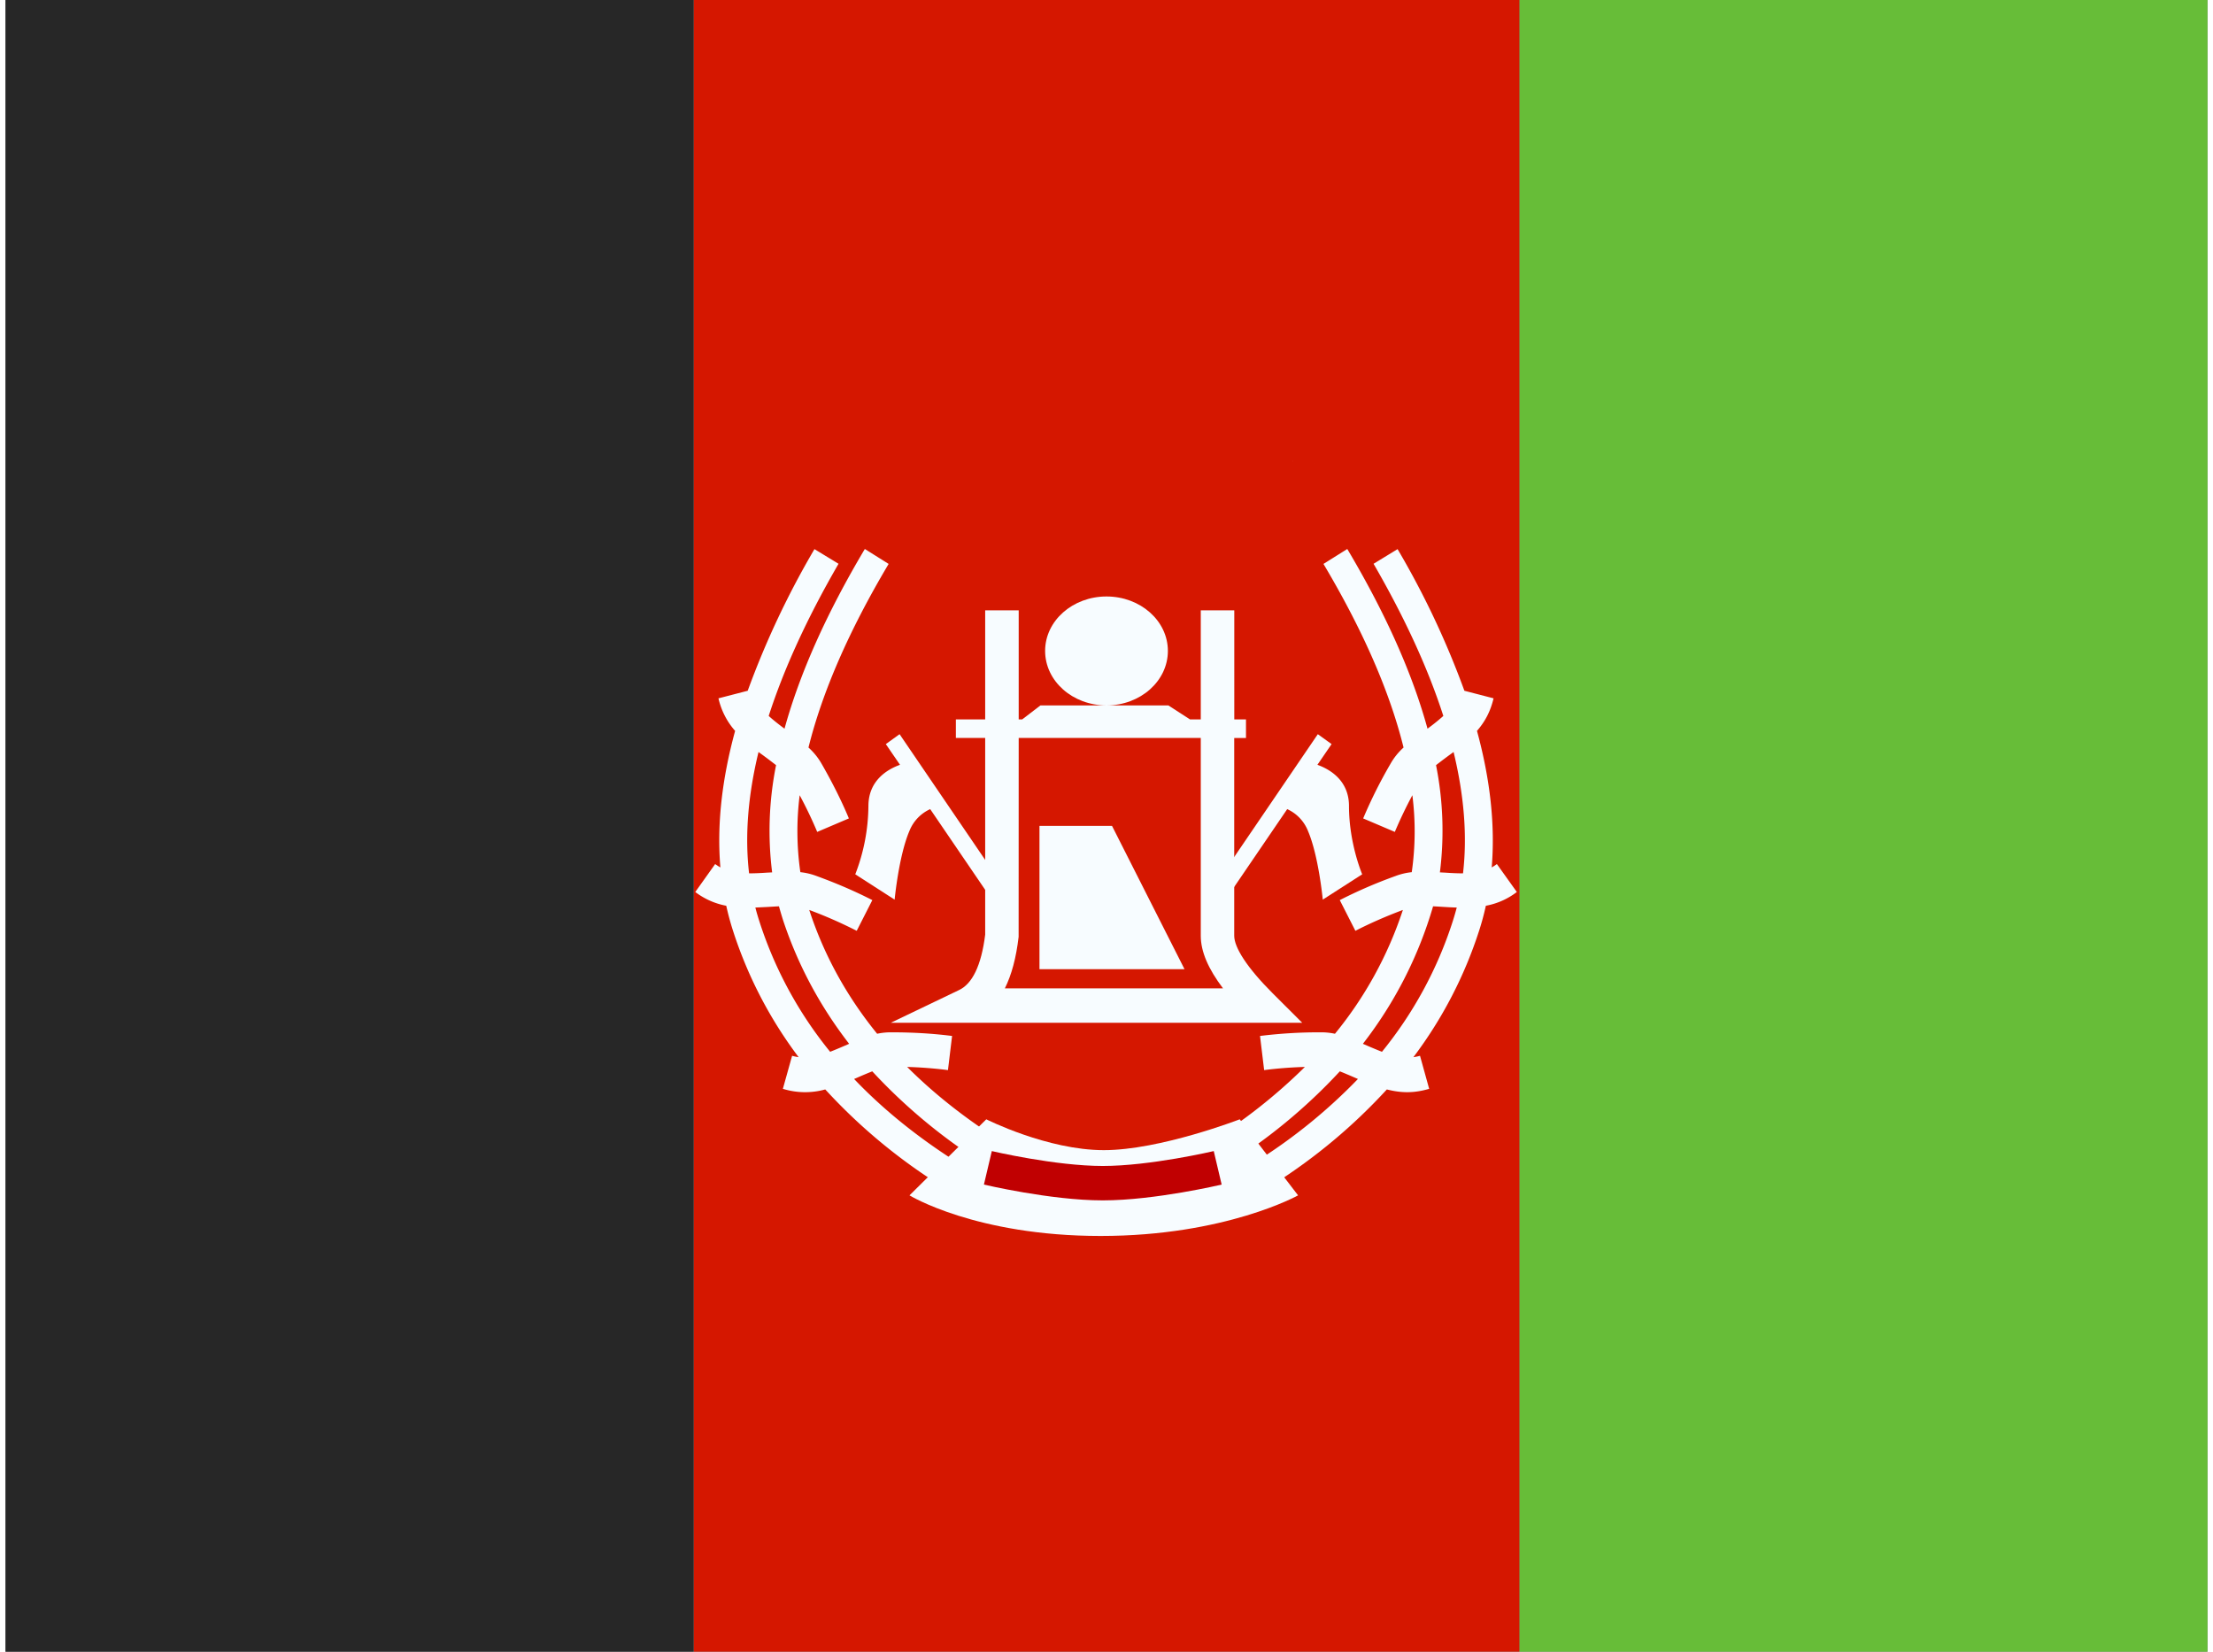 <svg xmlns="http://www.w3.org/2000/svg" width="1.34em" height="1em" viewBox="0 0 32 24"><rect x="0" y="0" width="32" height="24" fill="#808080" stroke="none"/><g fill="none"><path fill="#67BD38" fill-rule="evenodd" d="M22 0h10v24H22z" clip-rule="evenodd"/><path fill="#D51700" fill-rule="evenodd" d="M10 0h12v24H10z" clip-rule="evenodd"/><path fill="#272727" fill-rule="evenodd" d="M0 0h10v24H0z" clip-rule="evenodd"/><path fill="#F7FCFF" fill-rule="evenodd" d="m12.488 7.977l.346.217c-.577.97-.964 1.86-1.165 2.668a.946.946 0 0 1 .193.24c.156.272.288.535.394.79l-.46.196a6.128 6.128 0 0 0-.255-.533a4.17 4.17 0 0 0 .01 1.118a.937.937 0 0 1 .236.056c.294.107.564.224.81.35l-.227.446a6.55 6.55 0 0 0-.69-.303l.005.015c.213.646.54 1.24.982 1.784a.95.95 0 0 1 .208-.021c.313 0 .607.018.881.053l-.06.496a6.134 6.134 0 0 0-.593-.046c.397.397.863.763 1.398 1.099l-.211.355a8.05 8.05 0 0 1-1.694-1.39a6.55 6.55 0 0 0-.228.096l-.036.015c.406.426.886.817 1.441 1.175l-.215.353a8.147 8.147 0 0 1-1.645-1.376a1.094 1.094 0 0 1-.616-.009l.134-.48a.671.671 0 0 0 .095.02a6.21 6.21 0 0 1-.955-1.841a3.993 3.993 0 0 1-.097-.359a1.066 1.066 0 0 1-.45-.2l.289-.406a.89.89 0 0 0 .076.049c-.052-.613.02-1.274.214-1.984a1.069 1.069 0 0 1-.242-.473l.425-.11a12.53 12.53 0 0 1 .97-2.058l.35.213c-.457.789-.794 1.526-1.015 2.211c.062.056.138.117.23.185c.222-.806.611-1.676 1.167-2.611m-1.29 3.141a8.052 8.052 0 0 0-.255-.191c-.154.636-.2 1.223-.137 1.763c.074 0 .158-.003.256-.01l.079-.004a4.853 4.853 0 0 1 .057-1.558m-.115 2.06a9.82 9.82 0 0 1 .157-.009c.019.068.039.136.06.202c.215.649.535 1.247.96 1.796l-.083.036a6.44 6.44 0 0 1-.193.08a5.818 5.818 0 0 1-1.028-1.894a3.498 3.498 0 0 1-.059-.202zm8.416-5.201l-.346.217c.577.97.964 1.86 1.164 2.668a.946.946 0 0 0-.192.24a6.925 6.925 0 0 0-.395.79l.46.196a6.38 6.38 0 0 1 .255-.533a4.17 4.17 0 0 1-.009 1.118a.937.937 0 0 0-.236.056a6.927 6.927 0 0 0-.81.35l.227.446c.21-.108.44-.209.69-.303l-.005.015a5.591 5.591 0 0 1-.982 1.784a.95.95 0 0 0-.209-.021a6.96 6.96 0 0 0-.88.053l.06.496c.187-.024.384-.04.592-.046a7.874 7.874 0 0 1-1.397 1.099l.211.355a8.05 8.05 0 0 0 1.694-1.39c.06.024.134.055.228.096l.035.015a7.871 7.871 0 0 1-1.44 1.175l.215.353a8.147 8.147 0 0 0 1.645-1.376c.217.055.4.054.615-.009l-.133-.48a.671.671 0 0 1-.096.02a6.21 6.21 0 0 0 .956-1.841c.038-.117.07-.237.097-.359a1.05 1.05 0 0 0 .45-.2l-.29-.406a.671.671 0 0 1-.075.049c.051-.613-.02-1.274-.214-1.984c.121-.14.196-.285.241-.473l-.424-.11a12.422 12.422 0 0 0-.971-2.058l-.349.213c.456.789.794 1.526 1.014 2.211a3.028 3.028 0 0 1-.23.185c-.221-.806-.61-1.676-1.166-2.611m1.29 3.141a8.052 8.052 0 0 1 .255-.191c.154.636.2 1.223.137 1.763c-.074 0-.159-.003-.256-.01l-.08-.004a4.856 4.856 0 0 0-.056-1.558m.114 2.06a9.82 9.82 0 0 0-.157-.009a5.991 5.991 0 0 1-1.02 1.998l.083.036c.071.03.135.057.194.08a5.818 5.818 0 0 0 1.028-1.894c.021-.066.041-.134.059-.202a5.139 5.139 0 0 1-.186-.009" clip-rule="evenodd"/><path fill="#F7FCFF" fill-rule="evenodd" d="m14.253 16.264l-1.116 1.105s.962.59 2.777.59c1.814 0 2.87-.59 2.87-.59l-.848-1.105s-1.157.448-1.975.448c-.82 0-1.708-.448-1.708-.448" clip-rule="evenodd"/><path stroke="#C00001" stroke-width=".5" d="M14.276 16.969s.946.223 1.67.223c.725 0 1.67-.223 1.67-.223"/><path fill="#F7FCFF" fill-rule="evenodd" d="M16.892 9.458c0 .438-.4.792-.892.792c-.493 0-.892-.354-.892-.792c0-.437.4-.791.892-.791c.493 0 .892.354.892.791M16 10.25h-.96l-.265.203h-.051V8.868h-.487v1.585h-.426v.27h.426v2.858c-.057.456-.19.714-.378.804l-.993.476h5.978l-.43-.429c-.377-.377-.558-.667-.558-.835v-2.874h.171v-.27h-.17V8.868h-.487v1.585h-.157l-.314-.203zm-1.276.473h2.646v2.874c0 .231.11.483.323.764h-3.17c.098-.197.164-.442.2-.749zM16.08 12h-1.054v2.083h2.108zm1.09-5.844l.001.003zm1.54.542l.002.01V6.7zm.3.037l.002-.005l-.001.002zm-1.212.613h.006h-.003z" clip-rule="evenodd"/><path fill="#F7FCFF" fill-rule="evenodd" d="m12.993 10.668l-.2.144l.206.301c-.176.063-.459.223-.459.599a2.8 2.8 0 0 1-.191.992l.572.368s.06-.636.215-.998a.584.584 0 0 1 .302-.317l.89 1.306l.198-.144zm6.078 0l.2.144l-.206.301c.176.063.459.223.459.599c0 .546.192.992.192.992l-.573.368s-.06-.636-.215-.998a.584.584 0 0 0-.302-.317l-.89 1.306l-.198-.144z" clip-rule="evenodd"/></g></svg>